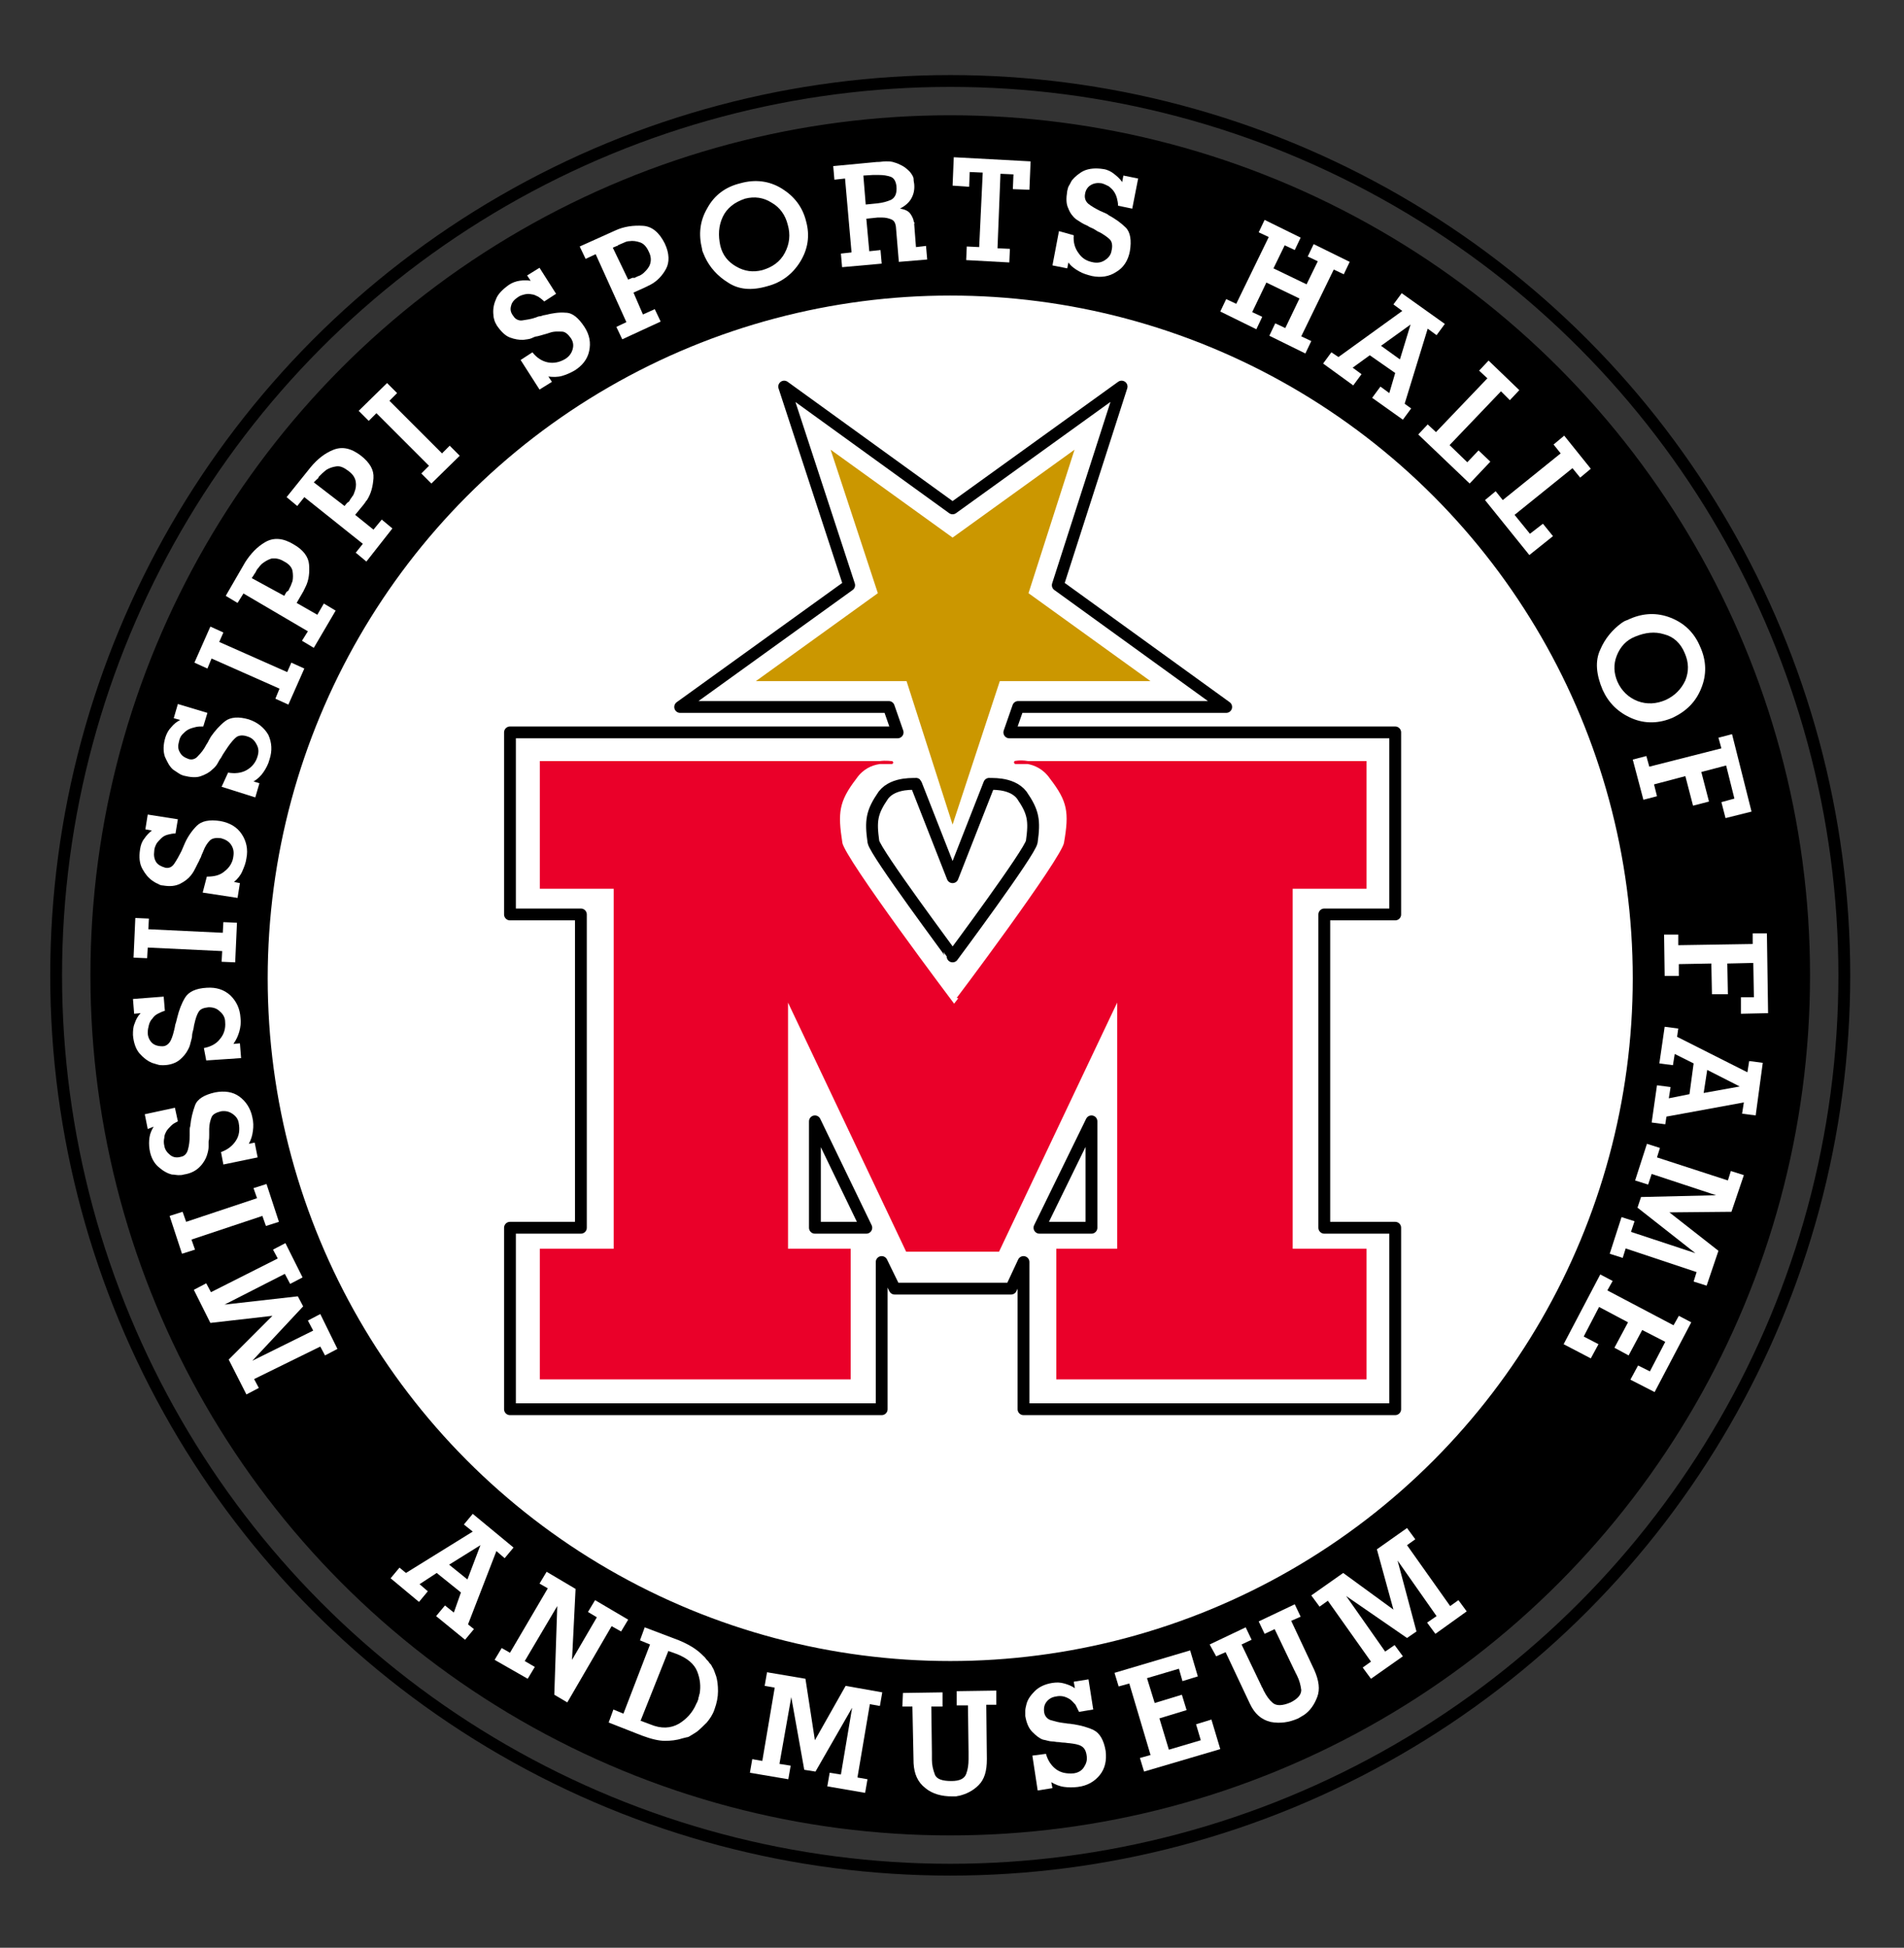 <?xml version="1.0" encoding="utf-8"?>
<!-- Generator: Adobe Illustrator 27.5.0, SVG Export Plug-In . SVG Version: 6.00 Build 0)  -->
<svg version="1.1" id="Layer_1" xmlns="http://www.w3.org/2000/svg" xmlns:xlink="http://www.w3.org/1999/xlink" x="0px" y="0px"
	 viewBox="0 0 322.2 329.5" enable-background="new 0 0 322.2 329.5" xml:space="preserve">
<rect x="0" y="0" width="322.2" height="329.5" fill="#333333" stroke="none"/>
<circle stroke="#000000" cx="160.8" cy="165" r="145"/>
<circle fill="#FFFFFF" stroke="#000000" cx="160.8" cy="165.5" r="116"/>
<polygon fill="none" stroke="#000000" stroke-width="2" stroke-linecap="round" stroke-linejoin="round" points="146.6,207.7 
	137.9,189.7 137.9,207.7 146.6,207.7 "/>
<polygon fill="none" stroke="#000000" stroke-width="2" stroke-linecap="round" stroke-linejoin="round" points="175.9,207.7 
	184.7,189.7 184.7,207.7 175.9,207.7 "/>
<path fill-rule="evenodd" clip-rule="evenodd" fill="#EA0029" stroke="#EA0029" stroke-width="0.5" stroke-miterlimit="3.864" d="
	M153.5,211.5l-20.4-43v43h10.6v21.6H91.6v-21.6h12.5v-61.4H91.6V129h59.3c0.1,0.1-3.8-0.9-6.2,2.6c-3,3.9-3.2,5.9-2.4,11
	c0.3,2.6,19,27.4,19,27.4c0,0.1,18.7-24.8,19-27.4c0.9-5.2,0.6-7.1-2.4-11c-2.4-3.5-6.3-2.6-6.2-2.6h59.3v21.1h-12.5v61.4h12.5v21.6
	H179v-21.6h10.3v-43l-20.4,43H153.5L153.5,211.5z"/>
<polygon fill="#CB9700" stroke="#CB9700" stroke-width="0.25" stroke-miterlimit="3.864" points="128.3,115.1 148.7,100.4 
	140.8,76.4 161.2,91.1 181.6,76.4 173.9,100.4 194.3,115.1 169.1,115.1 161.2,139.1 153.5,115.1 128.3,115.1 "/>
<polygon fill="none" stroke="#000000" stroke-width="2" stroke-linecap="round" stroke-linejoin="round" points="170.8,123.9 
	236.1,123.9 236.1,154.7 224.1,154.7 224.1,207.7 236.1,207.7 236.1,238.4 173.2,238.4 173.2,213.5 171.1,218 151.4,218 
	149.2,213.5 149.2,238.4 86.3,238.4 86.3,207.7 98.3,207.7 98.3,154.7 86.3,154.7 86.3,123.9 151.9,123.9 150.4,119.6 115.1,119.6 
	143.7,99 132.7,65.4 161.2,86 189.8,65.4 179,99 207.5,119.6 172.3,119.6 170.8,123.9 "/>
<path fill="none" stroke="#000000" stroke-width="2" stroke-linecap="round" stroke-linejoin="round" d="M161.2,148.4l6.2-15.8
	c-0.1,0.1,3.7-0.4,5.5,1.9c2,2.9,2.2,4.3,1.7,7.9c-0.3,1.8-13.4,19.4-13.4,19.4c0-0.1-13.1-17.6-13.4-19.4c-0.5-3.6-0.3-5,1.7-7.9
	c1.8-2.3,5.6-1.8,5.5-1.9L161.2,148.4L161.2,148.4z"/>
<g>
	<path fill="#FFFFFF" d="M42.7,230.2L42.7,230.2l10.3-5.1l-0.9-1.7l2.1-1.1l2.9,5.9l-2.1,1.1l-0.8-1.5L43,233.3l0.8,1.5l-2.1,1.1
		l-3-5.9l7.4-7.4l0,0l-10.5,1.2l-2.8-5.6l2.1-1.1l0.8,1.5l11.3-5.7l-0.8-1.5l2.1-1.1l2.9,5.8l-2.1,1.1l-0.9-1.7L38,220.7l0,0
		l12.4-1.4l0.9,1.7L42.7,230.2z"/>
	<path fill="#FFFFFF" d="M47.2,206.7l-2.2,0.7l-0.6-1.7l-12,4l0.6,1.7l-2.2,0.7l-2.1-6.4l2.2-0.7l0.6,1.7l12-4l-0.6-1.7l2.2-0.7
		L47.2,206.7z"/>
	<path fill="#FFFFFF" d="M37.4,194.9c1.1-0.4,1.9-1,2.5-1.9c0.6-0.9,0.7-1.9,0.5-3c-0.1-0.7-0.5-1.2-1.1-1.6
		c-0.6-0.4-1.2-0.5-1.9-0.4c-0.8,0.2-1.4,0.5-1.6,1c-0.2,0.5-0.4,1.2-0.4,2c0,0.3,0,0.7,0,1c0,0.4,0,0.7-0.1,1.1c0,0.2,0,0.5,0,0.9
		c0,0.4-0.1,0.9-0.3,1.5c-0.2,0.6-0.6,1.3-1.2,1.9c-0.6,0.6-1.4,1.1-2.7,1.3c-0.3,0.1-0.6,0.1-0.9,0.1c-0.3,0-0.7-0.1-1.1-0.1
		c-0.8-0.2-1.5-0.6-2.3-1.3c-0.7-0.6-1.3-1.6-1.5-3c-0.1-0.7-0.1-1.3,0-2c0.1-0.7,0.4-1.3,0.7-1.8L25,191l-0.5-2.5l5.1-1.1l0.5,2.3
		c-0.4,0.2-0.8,0.4-1.1,0.7c-0.3,0.3-0.6,0.6-0.8,0.9c-0.2,0.4-0.4,0.7-0.4,1.2c-0.1,0.4-0.1,0.9,0,1.3c0.1,0.7,0.5,1.2,1,1.6
		c0.5,0.4,1.1,0.5,1.8,0.3c0.6-0.1,1-0.5,1.2-1.2c0.2-0.7,0.3-1.5,0.3-2.4c0-0.2,0-0.5,0-0.8c0-0.3,0-0.5,0.1-0.8
		c0.1-1.2,0.4-2.4,0.8-3.5c0.4-1.1,1.6-1.8,3.4-2.2c1.6-0.3,3-0.1,4.1,0.7s1.9,2,2.2,3.5c0.2,0.8,0.2,1.6,0.1,2.3
		c-0.1,0.8-0.3,1.5-0.7,2.2l1-0.2l0.5,2.5l-5.8,1.2L37.4,194.9z"/>
	<path fill="#FFFFFF" d="M34.5,177.3c1.1-0.2,2.1-0.7,2.7-1.5c0.7-0.8,1-1.8,0.9-2.9c0-0.7-0.3-1.3-0.9-1.8
		c-0.5-0.5-1.1-0.7-1.9-0.7c-0.9,0.1-1.4,0.3-1.7,0.8s-0.5,1.1-0.7,2c-0.1,0.3-0.1,0.7-0.2,1c-0.1,0.4-0.2,0.7-0.2,1.1
		c0,0.2-0.1,0.5-0.2,0.9s-0.2,0.9-0.5,1.4c-0.3,0.6-0.8,1.2-1.4,1.7c-0.6,0.5-1.6,0.9-2.8,0.9c-0.3,0-0.6,0-0.9-0.1
		c-0.3-0.1-0.7-0.2-1-0.3c-0.7-0.3-1.4-0.8-2.1-1.6c-0.6-0.7-1-1.8-1.1-3.1c0-0.7,0-1.3,0.3-2c0.2-0.6,0.5-1.2,1-1.7l-1.1,0.1
		l-0.2-2.5l5.2-0.4l0.2,2.4c-0.4,0.1-0.8,0.3-1.2,0.5c-0.4,0.2-0.7,0.5-0.9,0.8c-0.3,0.3-0.5,0.7-0.6,1.1c-0.1,0.4-0.2,0.8-0.2,1.3
		c0,0.7,0.3,1.3,0.7,1.7c0.4,0.4,1,0.6,1.8,0.6c0.6,0,1.1-0.4,1.4-1c0.3-0.6,0.5-1.4,0.7-2.3c0-0.2,0.1-0.5,0.2-0.8
		c0.1-0.3,0.1-0.5,0.2-0.8c0.3-1.2,0.7-2.3,1.3-3.3c0.6-1,1.8-1.6,3.7-1.7c1.6-0.1,2.9,0.3,4,1.3c1,1,1.6,2.2,1.7,3.8
		c0.1,0.8,0,1.6-0.2,2.3c-0.2,0.7-0.5,1.4-1,2.1l1.1-0.1l0.2,2.5l-5.9,0.4L34.5,177.3z"/>
	<path fill="#FFFFFF" d="M39.8,162.8l-2.3-0.1l0.1-1.8L25,160.3l-0.1,1.8l-2.3-0.1l0.3-6.7l2.3,0.1l-0.1,1.8l12.6,0.6l0.1-1.8
		l2.3,0.1L39.8,162.8z"/>
	<path fill="#FFFFFF" d="M35,148.3c1.2,0,2.2-0.2,3-0.9c0.8-0.6,1.4-1.5,1.5-2.6c0.1-0.7,0-1.3-0.4-1.9c-0.4-0.6-1-0.9-1.7-1.1
		c-0.9-0.1-1.5,0-1.9,0.4c-0.4,0.4-0.8,1-1.1,1.8c-0.1,0.3-0.3,0.6-0.4,1c-0.2,0.3-0.3,0.7-0.5,1c-0.1,0.2-0.2,0.4-0.4,0.8
		c-0.2,0.4-0.4,0.8-0.8,1.3c-0.4,0.5-1,1-1.8,1.4c-0.8,0.4-1.7,0.5-2.9,0.3c-0.3,0-0.6-0.1-0.9-0.3c-0.3-0.1-0.6-0.3-0.9-0.5
		c-0.7-0.5-1.2-1.1-1.7-2c-0.5-0.9-0.6-2-0.4-3.3c0.1-0.7,0.3-1.3,0.7-1.8c0.4-0.6,0.8-1,1.3-1.4l-1.1-0.2l0.4-2.5l5.1,0.8l-0.4,2.4
		c-0.5,0-0.9,0.1-1.3,0.2c-0.4,0.1-0.8,0.3-1.1,0.6c-0.3,0.3-0.6,0.6-0.8,0.9c-0.2,0.4-0.4,0.8-0.4,1.3c-0.1,0.7,0,1.3,0.3,1.8
		c0.3,0.5,0.9,0.8,1.6,1c0.6,0.1,1.1-0.1,1.5-0.7c0.4-0.6,0.8-1.3,1.2-2.1c0.1-0.2,0.2-0.5,0.3-0.7c0.1-0.2,0.2-0.5,0.3-0.7
		c0.5-1.1,1.2-2.1,2-2.9c0.8-0.8,2.1-1.1,4-0.8c1.6,0.3,2.8,1,3.6,2.2c0.8,1.2,1.1,2.6,0.8,4.1c-0.1,0.8-0.4,1.5-0.7,2.2
		c-0.3,0.7-0.8,1.3-1.4,1.8l1,0.2l-0.4,2.5l-5.9-0.9L35,148.3z"/>
	<path fill="#FFFFFF" d="M38.6,130.7c1.1,0.2,2.2,0.1,3.1-0.4c0.9-0.5,1.6-1.3,1.9-2.4c0.2-0.7,0.2-1.3-0.2-2
		c-0.3-0.6-0.8-1.1-1.5-1.3c-0.8-0.3-1.5-0.2-1.9,0.1c-0.4,0.3-0.9,0.9-1.4,1.6c-0.2,0.3-0.4,0.6-0.6,0.9c-0.2,0.3-0.4,0.6-0.6,1
		c-0.1,0.1-0.3,0.4-0.5,0.8c-0.2,0.4-0.5,0.8-1,1.2c-0.5,0.5-1.1,0.8-1.9,1.1c-0.8,0.3-1.8,0.2-3-0.1c-0.3-0.1-0.5-0.2-0.8-0.4
		c-0.3-0.2-0.6-0.4-0.9-0.6c-0.6-0.5-1-1.3-1.4-2.2c-0.3-0.9-0.3-2,0.1-3.3c0.2-0.6,0.5-1.2,1-1.7c0.4-0.5,0.9-0.9,1.5-1.2l-1.1-0.3
		l0.7-2.4l5,1.5l-0.7,2.3c-0.5,0-0.9,0-1.3,0.1c-0.4,0.1-0.8,0.2-1.2,0.4c-0.4,0.2-0.7,0.5-1,0.8c-0.3,0.3-0.5,0.7-0.6,1.2
		c-0.2,0.7-0.2,1.3,0.1,1.8c0.3,0.6,0.7,0.9,1.5,1.2c0.6,0.2,1.2,0,1.6-0.5c0.5-0.5,1-1.1,1.4-1.9c0.1-0.2,0.3-0.4,0.4-0.7
		c0.1-0.2,0.3-0.5,0.4-0.7c0.7-1,1.5-1.9,2.4-2.6s2.3-0.8,4-0.3c1.5,0.5,2.6,1.4,3.3,2.6c0.6,1.3,0.7,2.7,0.2,4.2
		c-0.2,0.8-0.6,1.5-1,2.1c-0.4,0.6-1,1.2-1.7,1.6l1,0.3l-0.7,2.4l-5.7-1.8L38.6,130.7z"/>
	<path fill="#FFFFFF" d="M48.8,119.2l-2.2-1l0.7-1.7l-11.5-5.1l-0.7,1.7l-2.2-1l2.7-6.1l2.2,1l-0.7,1.6l11.5,5.1l0.7-1.6l2.2,1
		L48.8,119.2z"/>
	<path fill="#FFFFFF" d="M53.1,109.6l-2-1.2l1-1.6l-10.9-6.4l-1,1.6l-2-1.2l3.3-5.7c0.9-1.4,2-2.6,3.4-3.4c1.4-0.8,3-0.7,4.8,0.4
		c1.6,0.9,2.5,2.1,2.6,3.4c0.1,1.3,0,2.6-0.6,3.8c-0.1,0.1-0.1,0.3-0.2,0.4c-0.1,0.1-0.1,0.3-0.2,0.4l-1.1,1.9l3.5,2l1.1-1.9l2,1.2
		L53.1,109.6z M48.1,100.8l0.4-0.7c0,0,0,0,0.1,0c0,0,0-0.1,0.1-0.1c0,0,0.1-0.1,0.1-0.1s0.1-0.1,0.1-0.2c0.1-0.2,0.2-0.4,0.3-0.6
		c0.1-0.3,0.2-0.5,0.3-0.8c0.1-0.5,0.1-1.1,0-1.7c-0.1-0.6-0.6-1.2-1.4-1.6c-0.8-0.5-1.5-0.6-2.2-0.5c-0.6,0.2-1.1,0.5-1.6,0.9
		c-0.2,0.2-0.4,0.4-0.6,0.7c-0.2,0.2-0.3,0.4-0.4,0.6c0,0.1-0.1,0.1-0.1,0.2c0,0.1-0.1,0.1-0.1,0.1c0,0.1,0,0.1-0.1,0.1
		c0,0,0,0.1,0,0.1l-0.4,0.6L48.1,100.8z"/>
	<path fill="#FFFFFF" d="M62,95l-1.8-1.5l1.2-1.5l-9.9-7.9l-1.2,1.5l-1.8-1.5l4.1-5.1c1.1-1.3,2.3-2.3,3.8-2.9c1.5-0.6,3-0.3,4.7,1
		c1.5,1.2,2.2,2.4,2.1,3.8s-0.4,2.6-1.1,3.7c-0.1,0.1-0.2,0.2-0.3,0.4c-0.1,0.1-0.2,0.3-0.3,0.4l-1.4,1.7l3.1,2.5l1.4-1.7l1.8,1.5
		L62,95z M58.3,85.6l0.5-0.6c0,0,0,0,0.1,0c0,0,0-0.1,0.1-0.1c0,0,0.1-0.1,0.1-0.1c0-0.1,0.1-0.1,0.1-0.2c0.1-0.2,0.3-0.4,0.4-0.6
		c0.2-0.2,0.3-0.5,0.4-0.8c0.2-0.5,0.3-1.1,0.2-1.7c-0.1-0.6-0.4-1.2-1.2-1.8c-0.8-0.6-1.4-0.9-2.1-0.8s-1.2,0.3-1.7,0.6
		c-0.2,0.2-0.5,0.4-0.7,0.6c-0.2,0.2-0.4,0.4-0.5,0.5c-0.1,0.1-0.1,0.1-0.1,0.2c0,0.1-0.1,0.1-0.1,0.1c0,0.1-0.1,0.1-0.1,0.1
		c0,0,0,0.1-0.1,0.1l-0.5,0.5L58.3,85.6z"/>
	<path fill="#FFFFFF" d="M73,81.8l-1.7-1.7l1.3-1.3l-8.9-8.9l-1.3,1.3l-1.7-1.7l4.8-4.7l1.7,1.7l-1.3,1.3l8.9,8.9l1.3-1.3l1.7,1.7
		L73,81.8z"/>
	<path fill="#FFFFFF" d="M90.1,59.6c0.7,0.9,1.6,1.5,2.6,1.7s2,0,3-0.6c0.6-0.4,1-0.9,1.2-1.6c0.2-0.7,0.1-1.3-0.3-1.9
		c-0.5-0.7-1-1.1-1.5-1.1S93.8,56,93,56.3c-0.3,0.1-0.6,0.2-1,0.3c-0.3,0.1-0.7,0.2-1.1,0.3c-0.2,0-0.5,0.1-0.9,0.3
		s-0.9,0.2-1.5,0.3c-0.7,0-1.4-0.1-2.2-0.4c-0.8-0.3-1.5-1-2.2-2c-0.1-0.2-0.3-0.5-0.4-0.8c-0.1-0.3-0.2-0.7-0.2-1
		c-0.1-0.8,0-1.7,0.4-2.6c0.3-0.9,1.1-1.7,2.2-2.5c0.6-0.4,1.2-0.6,1.8-0.7c0.7-0.1,1.3-0.1,1.9,0l-0.6-0.9l2.1-1.3l2.8,4.4l-2,1.3
		c-0.3-0.3-0.7-0.6-1-0.8c-0.4-0.2-0.8-0.4-1.1-0.4c-0.4-0.1-0.8-0.1-1.2,0c-0.4,0.1-0.8,0.2-1.2,0.5c-0.6,0.4-1,0.9-1.1,1.4
		c-0.2,0.6-0.1,1.2,0.4,1.8c0.3,0.5,0.9,0.8,1.5,0.7s1.5-0.2,2.3-0.5c0.2-0.1,0.5-0.2,0.7-0.2s0.5-0.2,0.8-0.2
		c1.2-0.3,2.4-0.5,3.5-0.4c1.2,0,2.2,0.9,3.2,2.4c0.9,1.4,1.1,2.7,0.8,4.1s-1.2,2.5-2.5,3.3c-0.7,0.4-1.4,0.7-2.1,0.9
		c-0.7,0.2-1.5,0.2-2.3,0.1l0.6,0.9l-2.1,1.3l-3.2-5L90.1,59.6z"/>
	<path fill="#FFFFFF" d="M105.3,57.4l-1-2.1l1.7-0.8l-5.2-11.5l-1.7,0.8l-1-2.1l6-2.7c1.5-0.7,3.1-0.9,4.7-0.8
		c1.6,0.1,2.8,1.2,3.7,3c0.8,1.7,0.8,3.2,0.2,4.3s-1.5,2.1-2.7,2.7c-0.1,0.1-0.3,0.1-0.4,0.2c-0.1,0.1-0.3,0.1-0.4,0.2l-2,0.9
		l1.6,3.7l2-0.9l1,2.1L105.3,57.4z M106.3,47.3L107,47c0,0,0,0,0.1,0c0,0,0.1,0,0.1,0c0.1,0,0.1,0,0.2,0c0.1,0,0.1-0.1,0.2-0.1
		c0.2-0.1,0.4-0.2,0.7-0.3c0.2-0.1,0.5-0.3,0.7-0.5c0.4-0.4,0.8-0.8,1-1.4c0.2-0.6,0.2-1.3-0.2-2.1c-0.4-0.9-0.9-1.4-1.5-1.6
		c-0.6-0.2-1.2-0.3-1.8-0.2c-0.3,0-0.6,0.1-0.8,0.2s-0.5,0.2-0.7,0.3c-0.1,0-0.1,0.1-0.2,0.1c-0.1,0-0.1,0-0.2,0.1
		c-0.1,0-0.1,0.1-0.1,0.1c0,0-0.1,0-0.1,0l-0.7,0.3L106.3,47.3z"/>
	<path fill="#FFFFFF" d="M123.2,47.8c-1.8-1.1-3.1-2.6-3.9-4.3c-0.1-0.2-0.2-0.5-0.3-0.7s-0.2-0.5-0.2-0.7c-0.6-2.4-0.4-4.7,0.9-6.9
		c1.2-2.2,3.1-3.6,5.6-4.2c2.5-0.7,4.9-0.4,7,0.9s3.5,3.1,4.1,5.5c0.7,2.5,0.3,4.8-1,6.9c-1.3,2.1-3.2,3.5-5.5,4.1
		C127.2,49.2,125,49,123.2,47.8z M122.3,36.7c-0.7,1.5-0.8,3.1-0.4,4.9c0.4,1.6,1.3,2.7,2.7,3.5c1.4,0.8,2.8,1,4.4,0.6
		c1.7-0.5,3-1.4,3.8-2.9c0.8-1.5,1-3.1,0.5-4.8c-0.4-1.6-1.3-2.9-2.7-3.7c-1.4-0.9-2.9-1.1-4.5-0.7C124.3,34.2,123,35.2,122.3,36.7z
		"/>
	<path fill="#FFFFFF" d="M142.5,45.2l-0.2-2.3l1.8-0.2L143,30.2l-1.8,0.2l-0.2-2.3l7.4-0.7c0,0,0.1,0,0.1,0c0,0,0.1,0,0.1,0
		c0.4,0,0.8-0.1,1.3-0.1c0.5,0,1,0,1.5,0.2c0.4,0.1,0.8,0.3,1.2,0.5c0.4,0.2,0.8,0.5,1.2,0.9c0,0,0.1,0.1,0.1,0.1
		c0,0,0.1,0.1,0.1,0.1c0.3,0.4,0.6,0.8,0.6,1.2s0.1,0.7,0.1,0.8l0,0c0.1,1-0.1,1.8-0.5,2.5c-0.4,0.7-1,1.2-1.9,1.7l0,0
		c0.8,0.1,1.4,0.4,1.7,0.8c0.3,0.4,0.5,0.8,0.6,1.2c0,0.1,0,0.2,0.1,0.3s0,0.2,0,0.3l0.3,3.9l1.7-0.2l0.2,2.3l-4.8,0.4l-0.5-6
		c-0.1-0.6-0.3-1-0.8-1.2s-1-0.3-1.5-0.3c-0.1,0-0.3,0-0.4,0s-0.3,0-0.4,0l-1.9,0.2l0.5,5.5l1.9-0.2l0.2,2.3L142.5,45.2z
		 M146.5,34.6l2-0.2c0.9-0.1,1.6-0.3,2.3-0.6c0.7-0.4,1-1.1,0.9-2.3c-0.1-0.8-0.4-1.4-1-1.6c-0.6-0.2-1.2-0.3-2-0.3
		c-0.2,0-0.4,0-0.5,0c-0.2,0-0.3,0-0.5,0l-1.6,0.1L146.5,34.6z"/>
	<path fill="#FFFFFF" d="M161.2,31.4l0.2-4.8l13,0.7l-0.2,4.8l-2.8-0.1l0.1-2.5l-2.2-0.1L168.8,42l2.1,0.1l-0.1,2.3l-7.3-0.4
		l0.1-2.3l2.1,0.1l0.6-12.6l-2.2-0.1l-0.1,2.5L161.2,31.4z"/>
	<path fill="#FFFFFF" d="M181.7,39.8c-0.1,1.2,0.2,2.2,0.8,3c0.6,0.9,1.4,1.4,2.6,1.6c0.7,0.1,1.3,0,1.9-0.4c0.6-0.4,1-0.9,1.1-1.6
		c0.2-0.8,0.1-1.5-0.3-1.9c-0.4-0.4-1-0.8-1.7-1.2c-0.3-0.1-0.6-0.3-0.9-0.5c-0.3-0.2-0.7-0.3-1-0.5c-0.1-0.1-0.4-0.2-0.8-0.4
		c-0.4-0.2-0.8-0.5-1.3-0.8c-0.5-0.4-1-1-1.3-1.8c-0.4-0.8-0.4-1.7-0.2-3c0.1-0.3,0.1-0.6,0.3-0.9s0.3-0.6,0.5-0.9
		c0.5-0.6,1.2-1.2,2-1.6c0.9-0.4,2-0.5,3.3-0.3c0.7,0.1,1.3,0.4,1.8,0.8s1,0.8,1.4,1.4l0.2-1.1l2.5,0.5l-1,5.1l-2.4-0.5
		c0-0.5-0.1-0.9-0.2-1.3c-0.1-0.4-0.3-0.8-0.5-1.1c-0.2-0.3-0.5-0.6-0.9-0.9c-0.4-0.2-0.8-0.4-1.2-0.5c-0.7-0.1-1.3,0-1.8,0.3
		c-0.5,0.3-0.9,0.8-1,1.6c-0.1,0.6,0.1,1.2,0.6,1.6c0.5,0.4,1.2,0.8,2,1.2c0.2,0.1,0.5,0.2,0.7,0.3c0.2,0.1,0.5,0.2,0.7,0.4
		c1.1,0.6,2.1,1.3,2.9,2.1c0.8,0.8,1,2.2,0.7,4c-0.3,1.6-1.1,2.8-2.3,3.5c-1.2,0.8-2.6,1-4.1,0.7c-0.8-0.2-1.5-0.4-2.2-0.8
		c-0.7-0.4-1.3-0.8-1.8-1.5l-0.2,1l-2.5-0.5l1.1-5.8L181.7,39.8z"/>
	<path fill="#FFFFFF" d="M206.5,52.7l1-2.1l1.7,0.8l5.5-11.3l-1.7-0.8l1-2.1l6.1,3l-1,2.1l-1.7-0.8l-1.9,3.9l5.6,2.7l1.9-3.9
		l-1.7-0.8l1-2.1l6.1,3l-1,2.1l-1.7-0.8l-5.5,11.3l1.7,0.8l-1,2.1l-6.1-3l1-2.1l1.7,0.8l2.4-5l-5.6-2.7l-2.4,5l1.7,0.8l-1,2.1
		L206.5,52.7z"/>
	<path fill="#FFFFFF" d="M223.9,61.5l1.4-1.9l1.2,0.8l10.8-7.8l-1.5-1.1l1.4-1.9l7.3,5.2l-1.4,1.9l-1.5-1.1l-3.9,12.7l1.1,0.8
		l-1.4,1.9l-5.2-3.7l1.4-1.9l1.5,1.1l1-3.4l-4.3-3l-2.9,2.1l1.5,1.1l-1.4,1.9L223.9,61.5z M236.9,60.8l1.8-5.9l0,0l-5,3.6
		L236.9,60.8z"/>
	<path fill="#FFFFFF" d="M240,73.5l1.6-1.7l1.4,1.3l8.7-9.1l-1.4-1.3l1.6-1.7l5.2,5l-1.6,1.7l-1.5-1.5l-8.7,9.1l3,2.9l1.9-2l2,1.9
		l-3.5,3.7L240,73.5z"/>
	<path fill="#FFFFFF" d="M251.3,84.6l1.8-1.5l1.2,1.5l9.8-7.9l-1.2-1.5l1.8-1.5l4.5,5.6l-1.8,1.5l-1.3-1.6l-9.8,7.9l2.6,3.2l2.2-1.7
		l1.7,2.1l-4,3.2L251.3,84.6z"/>
	<path fill="#FFFFFF" d="M270.8,109.9c0.8-1.9,2.1-3.4,3.6-4.5c0.2-0.1,0.4-0.3,0.7-0.4s0.5-0.2,0.7-0.3c2.3-1,4.6-1.1,6.9-0.2
		c2.3,0.9,4,2.5,5,4.9c1.1,2.4,1.1,4.8,0.2,7c-0.9,2.3-2.5,3.9-4.8,5c-2.3,1-4.7,1.1-7,0.1c-2.3-1-3.9-2.6-4.9-4.8
		C270.1,114.1,269.9,111.8,270.8,109.9z M281.6,107.3c-1.6-0.5-3.2-0.3-4.9,0.4c-1.5,0.6-2.5,1.7-3.1,3.2c-0.6,1.5-0.5,3,0.1,4.4
		c0.7,1.6,1.9,2.7,3.4,3.3c1.6,0.6,3.2,0.5,4.8-0.2c1.5-0.7,2.6-1.8,3.3-3.3c0.6-1.5,0.6-3-0.1-4.6
		C284.4,108.8,283.2,107.7,281.6,107.3z"/>
	<path fill="#FFFFFF" d="M276.3,128.5l2.3-0.6l0.5,1.8l12.2-3.1l-0.5-1.8l2.3-0.6l3.3,13.1l-4.4,1.1l-0.7-2.7l2.2-0.6l-1.4-5.6
		l-4.2,1.1l1.3,5l-2.7,0.7l-1.3-5l-5.3,1.4l0.5,2l-2.3,0.6L276.3,128.5z"/>
	<path fill="#FFFFFF" d="M281.6,158.1l2.4,0l0,1.8l12.6-0.2l0-1.8l2.4,0l0.2,13.5l-4.6,0.1l0-2.8l2.2,0l-0.1-5.8l-4.4,0.1l0.1,5.2
		l-2.7,0l-0.1-5.2l-5.5,0.1l0,2l-2.4,0L281.6,158.1z"/>
	<path fill="#FFFFFF" d="M281.7,173.7l2.3,0.3l-0.2,1.4l11.9,6l0.3-1.9l2.3,0.3l-1.2,8.9l-2.3-0.3l0.3-1.9l-13.1,2.4l-0.2,1.3
		l-2.3-0.3l0.9-6.3l2.3,0.3l-0.3,1.9l3.5-0.7l0.7-5.2l-3.2-1.6l-0.3,1.9l-2.3-0.3L281.7,173.7z M288.3,184.9l6.1-1.1l0,0l-5.5-2.8
		L288.3,184.9z"/>
	<path fill="#FFFFFF" d="M290.4,202.2L290.4,202.2l-10.9-3.6l-0.6,1.8l-2.2-0.7l2-6.2l2.2,0.7l-0.5,1.6l12,3.9l0.5-1.6l2.2,0.7
		l-2.1,6.2l-10.5,0.1l0,0l8.3,6.5l-2,5.9l-2.2-0.7l0.5-1.6l-12-4l-0.5,1.6l-2.2-0.7l2-6.2l2.2,0.7l-0.6,1.8l10.9,3.6l0,0l-9.8-7.7
		l0.6-1.8L290.4,202.2z"/>
	<path fill="#FFFFFF" d="M270.8,215.6l2.1,1.1l-0.9,1.6l11.2,5.9l0.9-1.6l2.1,1.1l-6.2,11.8l-4.1-2.1l1.3-2.4l2,1l2.6-5l-3.9-2
		l-2.3,4.3l-2.4-1.3l2.3-4.3l-4.9-2.6l-2.6,5l2.5,1.3l-1.3,2.4l-4.6-2.4L270.8,215.6z"/>
</g>
<g>
	<path fill="#FFFFFF" d="M66.1,267l1.5-1.8l1.1,0.9l11.3-7l-1.5-1.2l1.5-1.8l6.9,5.7l-1.5,1.8l-1.4-1.2l-4.8,12.4l1,0.8l-1.5,1.8
		l-4.9-4l1.5-1.8l1.5,1.2l1.2-3.4l-4.1-3.3L71,268l1.4,1.2l-1.5,1.8L66.1,267z M79.1,267.2l2.2-5.8l0,0l-5.3,3.3L79.1,267.2z"/>
	<path fill="#FFFFFF" d="M94.3,271.7L94.3,271.7l-5.5,9.3l1.7,1l-1.2,2l-5.6-3.2l1.2-2l1.4,0.8l6.4-10.9l-1.4-0.8l1.2-2l4.9,2.9
		l-0.6,12l0,0l4.2-7.2l-1.5-0.9l1.2-2l5.6,3.3l-1.2,2l-1.6-0.9L96,288l-2.2-1.3L94.3,271.7z"/>
	<path fill="#FFFFFF" d="M110,278.2l-1.7-0.7l0.8-2.2l5.8,2.2c1.2,0.5,2.1,1,2.8,1.5c0.7,0.5,1.2,1,1.6,1.4c0.2,0.3,0.4,0.5,0.6,0.7
		c0.1,0.2,0.3,0.4,0.4,0.5c0.1,0.1,0.2,0.4,0.4,0.7c0.2,0.4,0.3,0.8,0.5,1.3c0.2,0.7,0.3,1.5,0.3,2.5c0,1-0.2,2-0.6,3.1
		c-0.3,0.9-0.8,1.6-1.3,2.2c-0.6,0.6-1.1,1.1-1.6,1.5c-0.4,0.3-0.8,0.5-1.1,0.7c-0.3,0.2-0.5,0.3-0.7,0.3c-0.1,0-0.3,0.1-0.4,0.1
		c-0.1,0-0.3,0.1-0.4,0.1c-0.9,0.3-1.9,0.4-2.9,0.4c-1,0-2.3-0.3-3.9-0.9l-5.6-2.2l0.8-2.2l1.7,0.7L110,278.2z M108.4,291.1l1.6,0.6
		c1.9,0.8,3.5,0.7,4.9-0.1c1.3-0.8,2.3-1.9,2.9-3.3c0-0.1,0.1-0.1,0.1-0.2c0-0.1,0.1-0.1,0.1-0.2c0.1-0.2,0.2-0.5,0.2-0.7
		c0.1-0.2,0.1-0.5,0.2-0.7c0.2-1.2,0.1-2.4-0.4-3.7c-0.5-1.3-1.7-2.3-3.5-3l-1.4-0.5L108.4,291.1z"/>
	<path fill="#FFFFFF" d="M133.9,287.1L133.9,287.1l-2,11.3l1.9,0.3l-0.4,2.3l-6.5-1.1l0.4-2.3l1.7,0.3l2.1-12.4l-1.7-0.3l0.4-2.3
		l6.5,1.1l1.6,10.4l0,0l5.2-9.2l6.2,1.1l-0.4,2.3l-1.7-0.3l-2.1,12.4l1.7,0.3l-0.4,2.3l-6.4-1.1l0.4-2.3l1.9,0.3l1.9-11.3l0,0
		l-6.2,10.8l-1.9-0.3L133.9,287.1z"/>
	<path fill="#FFFFFF" d="M152.8,286.4l6.7-0.1l0,2.4l-1.9,0l0.1,7.9c0,0.1,0,0.2,0,0.3c0,0.1,0,0.2,0,0.2c0,0.1,0,0.2,0,0.3
		c0,0.1,0,0.2,0,0.3c0,0.9,0.2,1.7,0.5,2.5s1.3,1.1,2.8,1.1c1.4,0,2.2-0.4,2.5-1.2c0.3-0.8,0.4-1.6,0.4-2.5c0-0.1,0-0.2,0-0.3
		c0-0.1,0-0.2,0-0.3c0-0.1,0-0.2,0-0.3c0-0.1,0-0.2,0-0.3l-0.1-7.9l-1.9,0l0-2.4l6.7-0.1l0,2.4l-1.7,0l0.1,9.2c0,2-0.4,3.4-1.4,4.4
		c-1,1-2.1,1.5-3.3,1.8c-0.2,0-0.4,0.1-0.6,0.1c-0.2,0-0.4,0-0.6,0c-1.7,0-3.3-0.4-4.5-1.4c-1.3-1-1.9-2.4-2-4.2l-0.2-9.6l-1.7,0
		L152.8,286.4z"/>
	<path fill="#FFFFFF" d="M177,296.7c0.3,1.1,0.9,2,1.7,2.6c0.8,0.6,1.8,0.8,3,0.7c0.7-0.1,1.3-0.4,1.7-1s0.6-1.2,0.5-1.9
		c-0.1-0.9-0.4-1.4-0.9-1.7c-0.5-0.3-1.2-0.4-2-0.5c-0.3,0-0.7-0.1-1-0.1c-0.4,0-0.7-0.1-1.1-0.1c-0.2,0-0.5-0.1-0.9-0.1
		c-0.4,0-0.9-0.2-1.5-0.3c-0.6-0.2-1.2-0.7-1.8-1.3c-0.6-0.6-1-1.5-1.2-2.7c0-0.3,0-0.6,0-0.9c0-0.3,0.1-0.7,0.2-1.1
		c0.2-0.8,0.7-1.5,1.4-2.2c0.7-0.7,1.7-1.2,3-1.4c0.7-0.1,1.3-0.1,2,0.1s1.2,0.4,1.8,0.8l-0.2-1.1l2.5-0.4l0.8,5.1l-2.4,0.4
		c-0.2-0.4-0.4-0.8-0.6-1.2c-0.3-0.3-0.5-0.6-0.9-0.9c-0.3-0.2-0.7-0.4-1.1-0.5c-0.4-0.1-0.9-0.1-1.3,0c-0.7,0.1-1.2,0.4-1.6,0.9
		s-0.5,1.1-0.4,1.8c0.1,0.6,0.5,1.1,1.1,1.3c0.7,0.2,1.4,0.4,2.3,0.5c0.2,0,0.5,0.1,0.8,0.1c0.3,0,0.5,0.1,0.8,0.1
		c1.2,0.2,2.4,0.5,3.4,1c1,0.5,1.7,1.7,2,3.5c0.2,1.6-0.1,3-1,4.1c-0.9,1.1-2.1,1.8-3.7,2c-0.8,0.1-1.6,0.1-2.3,0
		c-0.8-0.1-1.5-0.4-2.2-0.8l0.2,1l-2.5,0.4l-0.9-5.9L177,296.7z"/>
	<path fill="#FFFFFF" d="M193.6,299.7l-0.7-2.3l1.8-0.5l-3.6-12.1l-1.8,0.5l-0.7-2.3l12.8-3.8l1.3,4.4l-2.6,0.8l-0.6-2.1l-5.4,1.6
		l1.3,4.2l4.6-1.4l0.8,2.6l-4.6,1.4l1.6,5.3l5.4-1.6l-0.8-2.7l2.6-0.8l1.5,5L193.6,299.7z"/>
	<path fill="#FFFFFF" d="M204.7,278.2l6.1-2.9l1,2.1l-1.7,0.8l3.4,7.1c0,0.1,0.1,0.2,0.1,0.2s0.1,0.1,0.1,0.2c0,0.1,0.1,0.1,0.1,0.2
		c0,0.1,0.1,0.2,0.1,0.2c0.4,0.8,0.9,1.5,1.5,2c0.6,0.5,1.6,0.5,3-0.1c1.2-0.6,1.8-1.3,1.8-2.1c-0.1-0.8-0.3-1.6-0.7-2.4
		c0-0.1-0.1-0.1-0.1-0.2c0-0.1-0.1-0.2-0.1-0.2s-0.1-0.1-0.1-0.2c0-0.1-0.1-0.2-0.1-0.2l-3.4-7.1l-1.7,0.8l-1-2.1l6.1-2.9l1,2.1
		l-1.6,0.7l3.9,8.3c0.8,1.8,1,3.3,0.5,4.6c-0.5,1.3-1.2,2.3-2.2,3c-0.2,0.1-0.3,0.2-0.5,0.3c-0.2,0.1-0.3,0.2-0.5,0.3
		c-1.6,0.7-3.1,0.9-4.7,0.6c-1.6-0.4-2.7-1.4-3.5-3.1l-4.1-8.7l-1.6,0.7L204.7,278.2z"/>
	<path fill="#FFFFFF" d="M227.8,270L227.8,270l6.6,9.4l1.6-1.1l1.4,1.9L232,284l-1.4-1.9l1.4-1l-7.3-10.3l-1.4,1l-1.4-1.9l5.4-3.8
		l8.5,6.2l0,0l-2.8-10.2l5.1-3.6l1.4,1.9l-1.4,1l7.3,10.3l1.4-1l1.4,1.9l-5.3,3.8l-1.4-1.9l1.6-1.1l-6.6-9.4l0,0l3.2,12l-1.6,1.1
		L227.8,270z"/>
</g>
<circle fill="none" stroke="#000000" stroke-width="2" cx="160.8" cy="165" r="151.3"/>
</svg>
